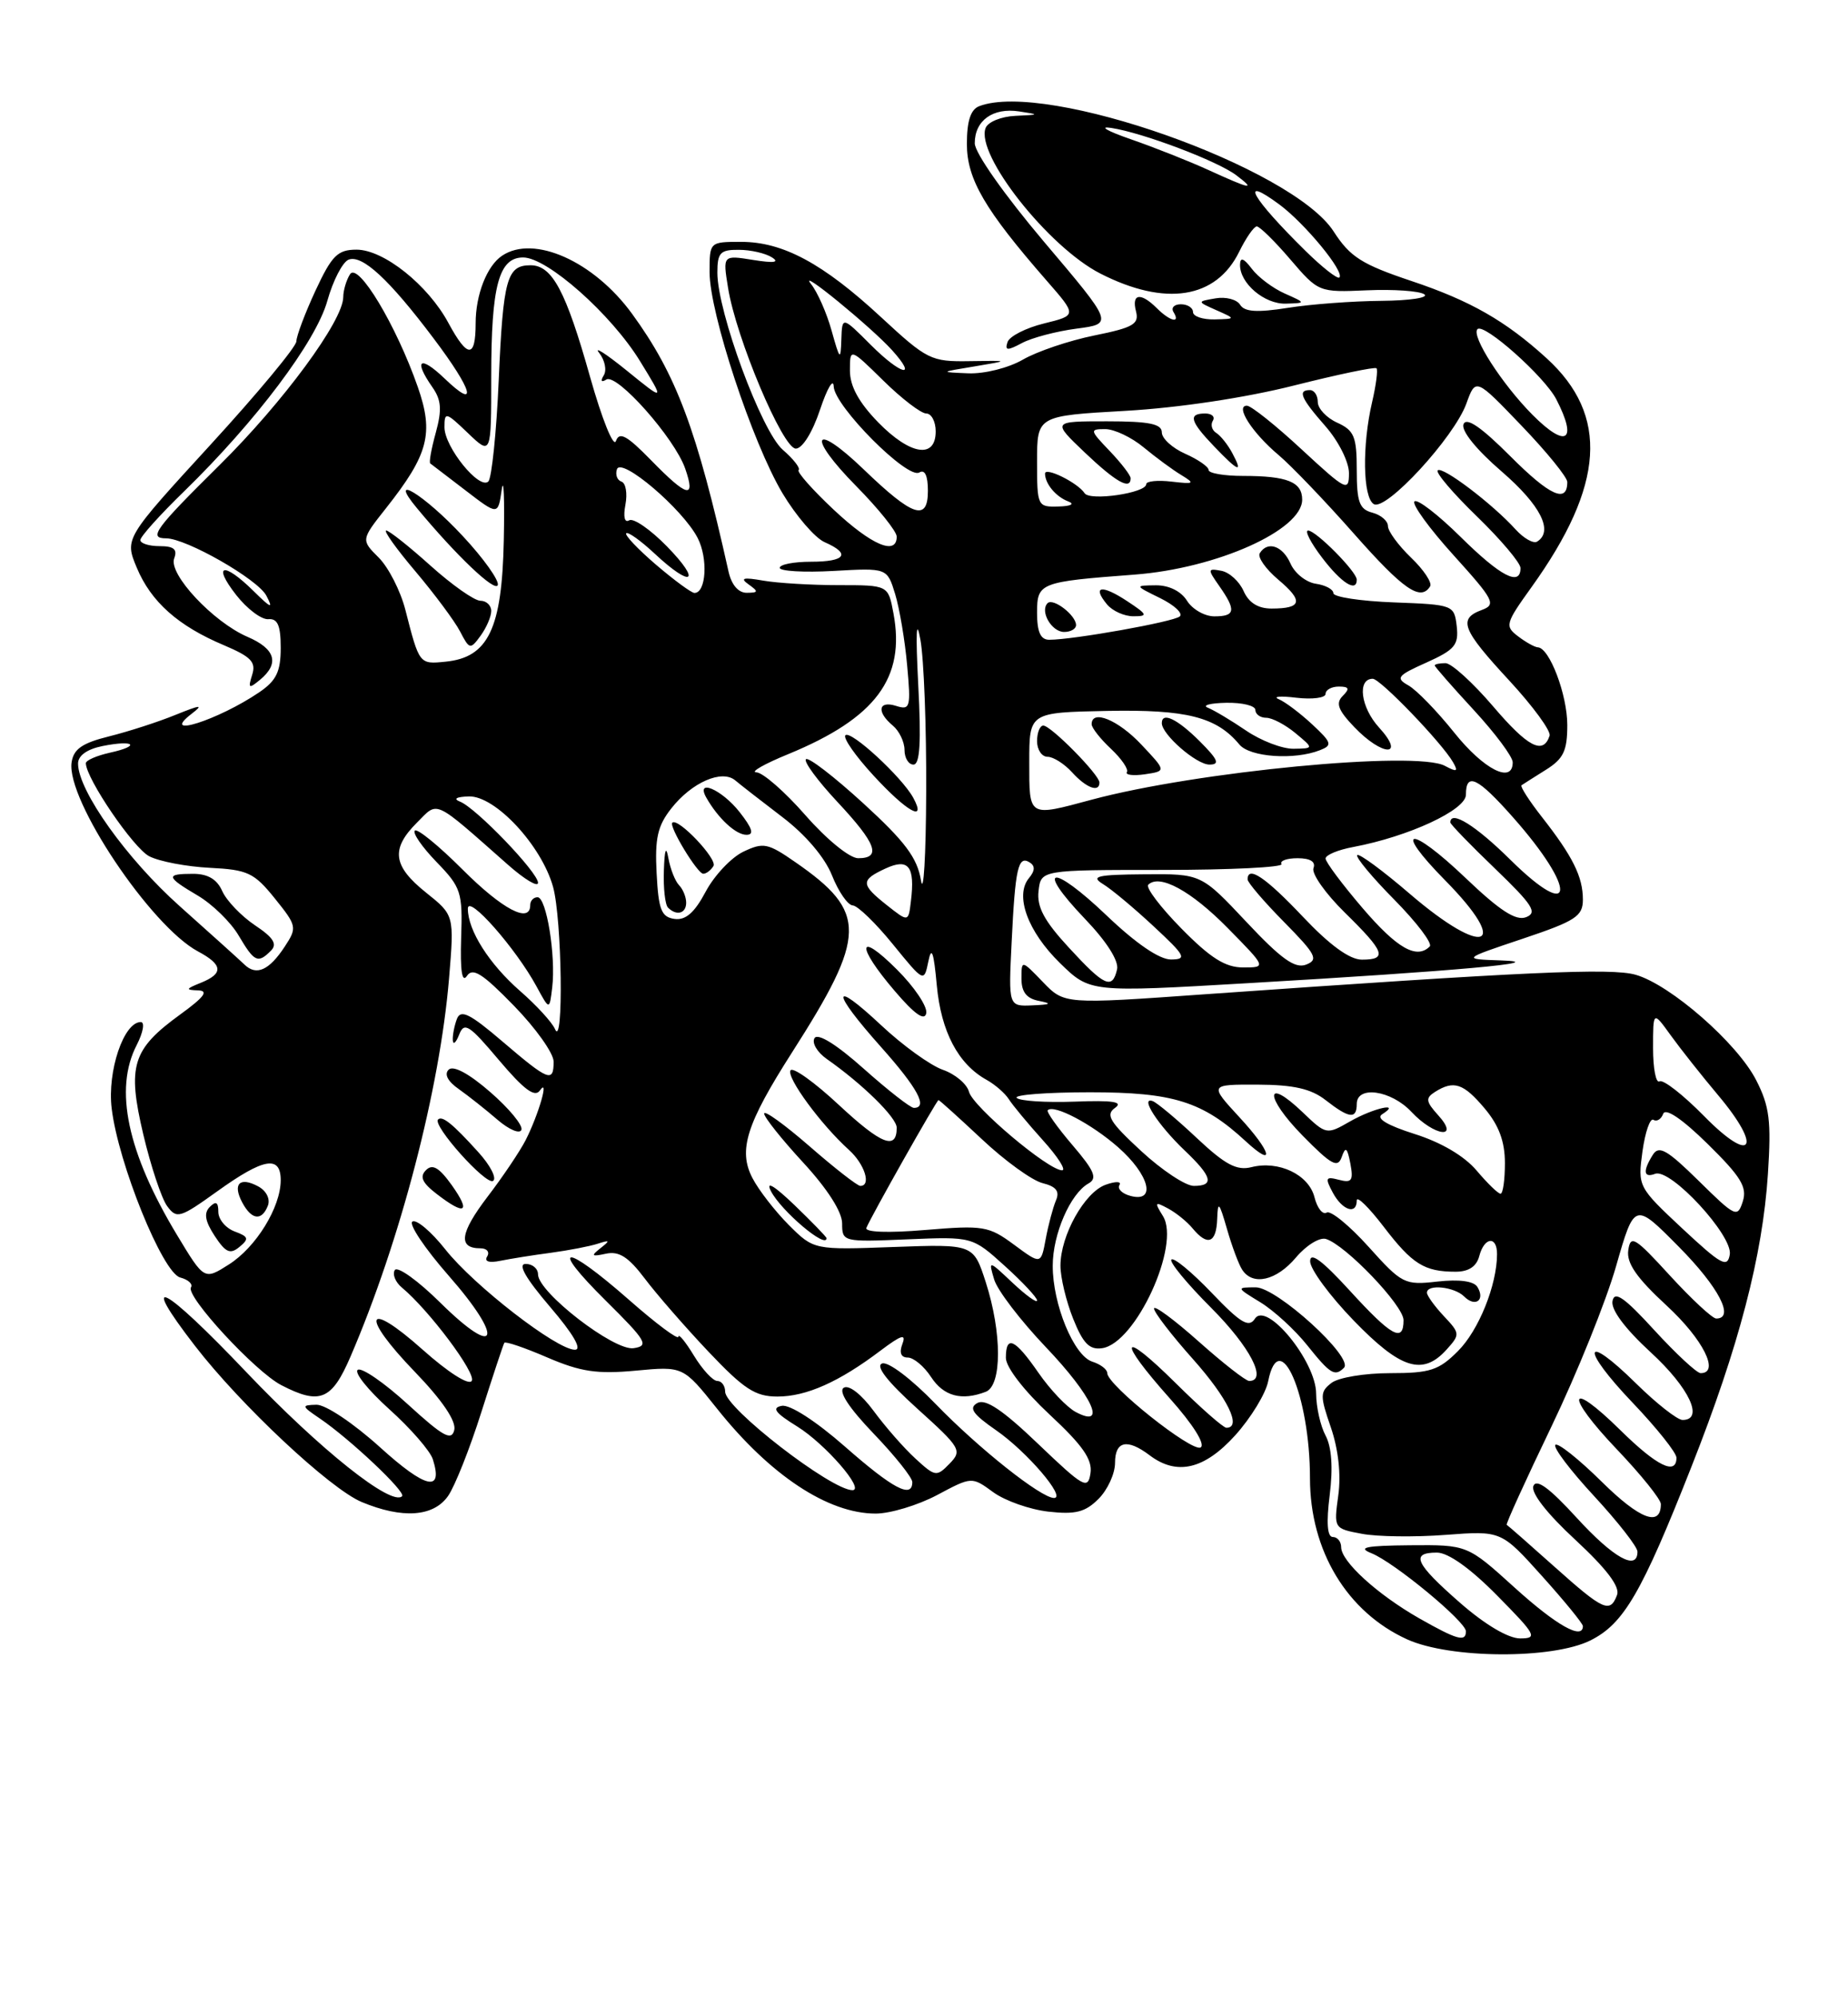 <?xml version="1.0" encoding="UTF-8" standalone="no"?>
<!DOCTYPE svg PUBLIC "-//W3C//DTD SVG 1.1//EN" "http://www.w3.org/Graphics/SVG/1.1/DTD/svg11.dtd" >
<svg xmlns="http://www.w3.org/2000/svg" xmlns:xlink="http://www.w3.org/1999/xlink" version="1.1" viewBox="0 0 237 256">
 <g >
 <path fill="currentColor"
d=" M 203.98 210.25 C 208.25 208.11 210.53 204.20 216.92 188.00 C 223.02 172.56 226.05 160.94 226.73 150.46 C 227.17 143.69 226.94 141.80 225.23 138.46 C 222.82 133.72 214.23 126.21 209.77 124.94 C 206.65 124.04 195.72 124.54 154.50 127.44 C 136.50 128.72 136.50 128.72 133.75 125.87 C 131.00 123.02 131.00 123.02 131.00 125.44 C 131.00 127.16 131.66 127.99 133.25 128.29 C 134.97 128.63 134.77 128.76 132.42 128.86 C 129.33 129.00 129.33 129.00 129.74 120.75 C 130.20 111.27 130.57 109.62 132.04 110.53 C 132.77 110.98 132.75 111.60 131.96 112.55 C 130.11 114.78 131.80 119.40 135.94 123.44 C 139.79 127.20 139.79 127.20 160.14 126.01 C 186.69 124.47 199.32 123.33 192.50 123.10 C 187.50 122.93 187.50 122.93 195.25 120.33 C 202.08 118.04 203.00 117.44 203.00 115.30 C 203.00 112.38 201.70 109.76 197.73 104.70 C 196.10 102.62 194.93 100.79 195.13 100.65 C 195.33 100.51 196.74 99.62 198.25 98.67 C 200.51 97.26 201.00 96.24 201.00 92.93 C 201.00 89.05 198.72 83.03 197.22 82.97 C 196.83 82.95 195.68 82.32 194.69 81.56 C 192.97 80.26 193.06 79.92 196.41 75.26 C 205.79 62.20 206.38 53.24 198.34 45.91 C 193.09 41.13 188.58 38.55 181.02 36.02 C 174.63 33.88 173.14 32.93 171.03 29.66 C 165.73 21.46 134.17 10.31 125.58 13.61 C 124.48 14.03 124.00 15.51 124.00 18.46 C 124.00 22.96 126.30 26.89 134.22 35.96 C 138.12 40.42 138.12 40.42 133.89 41.46 C 131.56 42.03 129.45 43.11 129.21 43.85 C 128.85 44.95 129.19 44.97 131.06 43.97 C 132.33 43.29 135.48 42.46 138.08 42.12 C 142.80 41.50 142.80 41.50 133.90 31.00 C 128.82 24.99 125.01 19.59 125.01 18.37 C 125.00 15.45 127.33 13.77 130.69 14.28 C 133.36 14.68 133.33 14.71 130.22 14.85 C 128.41 14.93 126.69 15.63 126.40 16.41 C 125.09 19.81 134.45 31.66 141.11 35.06 C 149.46 39.32 155.96 38.30 158.92 32.27 C 159.79 30.50 160.80 29.04 161.17 29.02 C 161.54 29.01 163.48 30.91 165.47 33.24 C 169.09 37.46 169.13 37.48 175.30 37.21 C 178.71 37.06 182.02 37.29 182.66 37.72 C 183.29 38.15 180.82 38.53 177.16 38.56 C 173.50 38.59 168.09 38.99 165.15 39.46 C 161.21 40.08 159.60 39.98 159.04 39.06 C 158.62 38.38 157.20 38.01 155.89 38.24 C 153.50 38.65 153.50 38.65 156.00 39.76 C 158.50 40.87 158.50 40.87 155.75 40.94 C 154.24 40.97 153.00 40.55 153.00 40.00 C 153.00 39.45 152.30 39.00 151.44 39.00 C 150.58 39.00 150.16 39.45 150.50 40.00 C 151.44 41.52 150.05 41.19 148.36 39.50 C 146.29 37.44 145.09 37.62 145.69 39.91 C 146.11 41.54 145.34 41.99 140.34 43.00 C 137.13 43.65 133.01 45.04 131.19 46.09 C 129.34 47.16 126.26 47.93 124.19 47.85 C 120.50 47.70 120.50 47.70 125.00 46.96 C 129.50 46.21 129.50 46.21 124.34 46.29 C 119.40 46.37 118.90 46.12 113.01 40.67 C 105.55 33.76 100.41 31.00 95.04 31.00 C 91.01 31.00 91.00 31.01 91.00 34.88 C 91.00 40.12 96.47 56.71 100.35 63.22 C 102.09 66.12 104.51 68.94 105.75 69.49 C 109.16 70.98 108.45 72.00 104.00 72.00 C 101.80 72.00 100.00 72.35 100.00 72.78 C 100.00 73.21 103.10 73.39 106.89 73.18 C 113.77 72.79 113.77 72.79 114.80 76.14 C 115.36 77.99 116.06 82.11 116.34 85.30 C 116.83 90.68 116.73 91.05 114.93 90.48 C 112.64 89.75 112.38 91.24 114.50 93.00 C 115.32 93.68 116.00 95.09 116.00 96.12 C 116.00 97.16 116.52 98.00 117.15 98.00 C 117.98 98.00 118.15 95.12 117.76 87.75 C 117.42 81.06 117.51 79.06 118.04 82.00 C 118.49 84.47 118.82 93.25 118.78 101.50 C 118.75 109.75 118.44 114.85 118.11 112.83 C 117.63 109.94 116.06 107.85 110.71 102.96 C 106.97 99.54 103.67 97.00 103.36 97.31 C 103.05 97.62 104.87 100.08 107.40 102.79 C 112.39 108.12 113.08 110.00 110.06 110.00 C 108.97 110.00 106.04 107.62 103.31 104.51 C 100.67 101.49 97.83 99.01 97.00 98.99 C 96.17 98.97 98.02 97.91 101.11 96.65 C 112.31 92.04 116.14 86.90 114.58 78.60 C 113.91 75.00 113.91 75.00 107.58 75.00 C 104.10 75.00 99.73 74.74 97.88 74.42 C 95.32 73.97 94.86 74.09 96.00 74.90 C 97.30 75.83 97.27 75.97 95.77 75.98 C 94.69 75.99 93.81 74.96 93.43 73.25 C 89.37 55.05 86.74 48.01 81.06 40.22 C 76.16 33.49 68.47 30.05 64.40 32.77 C 62.45 34.06 61.00 37.77 61.00 41.43 C 61.00 45.96 59.97 45.95 57.51 41.40 C 54.89 36.53 49.21 32.00 45.73 32.00 C 43.30 32.00 42.56 32.74 40.46 37.25 C 39.12 40.14 38.02 43.06 38.01 43.75 C 38.00 44.44 33.05 50.40 26.99 57.01 C 15.98 69.02 15.98 69.02 17.54 72.76 C 19.37 77.14 22.84 80.23 28.74 82.71 C 32.20 84.18 32.86 84.86 32.34 86.49 C 31.79 88.25 31.91 88.32 33.36 87.12 C 35.87 85.03 35.33 83.17 31.75 81.63 C 27.35 79.74 21.57 73.57 22.34 71.57 C 22.78 70.41 22.30 70.00 20.47 70.00 C 19.11 70.00 18.00 69.65 18.00 69.22 C 18.00 68.78 20.53 65.97 23.62 62.97 C 32.82 54.01 40.52 43.78 41.98 38.56 C 42.71 35.95 43.94 33.58 44.71 33.28 C 46.45 32.61 49.92 35.82 55.59 43.35 C 60.67 50.08 61.38 52.70 57.00 48.50 C 53.84 45.48 52.99 46.11 55.46 49.64 C 56.60 51.27 56.69 52.52 55.89 55.45 C 55.32 57.51 55.00 59.28 55.18 59.40 C 55.35 59.52 57.38 61.07 59.68 62.84 C 63.87 66.06 63.87 66.06 64.34 62.78 C 64.60 60.98 64.72 63.88 64.61 69.24 C 64.38 80.60 62.62 84.27 57.14 84.81 C 53.77 85.15 53.78 85.17 51.98 78.14 C 51.36 75.73 49.83 72.74 48.58 71.48 C 46.29 69.20 46.29 69.20 49.51 65.13 C 54.95 58.25 55.66 55.55 53.58 49.60 C 50.81 41.67 45.91 33.53 44.89 35.15 C 44.42 35.89 44.02 37.22 44.02 38.09 C 43.99 41.13 36.32 51.54 28.18 59.59 C 19.86 67.81 18.99 69.00 21.30 69.00 C 23.88 69.00 33.06 74.24 34.16 76.35 C 35.08 78.10 34.77 77.98 32.51 75.75 C 28.67 71.96 27.19 72.29 30.28 76.25 C 31.68 78.04 33.54 79.44 34.41 79.36 C 35.61 79.26 36.00 80.16 36.00 83.04 C 36.00 86.09 35.44 87.24 33.25 88.73 C 28.01 92.29 20.38 94.72 24.56 91.50 C 26.15 90.28 25.77 90.31 22.50 91.63 C 20.30 92.53 16.48 93.76 14.00 94.38 C 10.53 95.24 9.43 96.01 9.18 97.73 C 8.50 102.52 19.32 118.69 25.38 121.94 C 28.59 123.65 28.70 124.78 25.75 125.97 C 23.81 126.75 23.76 126.88 25.40 126.94 C 26.80 126.98 26.20 127.79 23.11 130.03 C 16.95 134.50 16.30 136.60 18.38 145.42 C 19.34 149.47 20.71 153.59 21.43 154.58 C 22.66 156.26 23.06 156.14 27.87 152.69 C 33.82 148.42 36.00 148.04 36.00 151.27 C 36.00 154.73 32.84 159.87 29.34 162.08 C 26.19 164.08 26.19 164.08 22.70 158.29 C 16.33 147.73 14.60 139.60 17.53 133.95 C 18.36 132.33 18.60 131.00 18.05 131.00 C 15.87 131.00 13.75 137.28 14.32 142.05 C 15.15 149.08 20.85 163.15 23.11 163.74 C 24.14 164.01 24.76 164.58 24.49 165.01 C 23.80 166.14 32.74 175.82 36.08 177.54 C 41.03 180.10 42.55 179.47 44.96 173.86 C 51.35 159.02 56.40 139.62 57.59 125.40 C 58.26 117.30 58.26 117.30 54.63 114.40 C 50.37 110.99 50.09 108.82 53.47 105.44 C 56.25 102.66 55.44 102.28 65.18 110.87 C 67.28 112.72 69.00 113.75 69.00 113.15 C 69.00 111.82 61.05 103.55 59.00 102.75 C 58.08 102.39 58.52 102.13 60.13 102.08 C 63.51 101.98 69.45 108.36 70.93 113.68 C 72.07 117.80 72.30 134.54 71.18 131.91 C 70.81 131.04 68.79 128.84 66.70 127.02 C 62.73 123.55 60.00 119.25 60.00 116.46 C 60.00 114.57 66.14 121.53 68.80 126.42 C 70.47 129.50 70.47 129.50 70.82 126.56 C 71.30 122.50 70.08 115.00 68.94 115.00 C 68.42 115.00 68.00 115.45 68.00 116.00 C 68.00 118.44 64.44 116.57 59.32 111.45 C 56.27 108.40 53.51 106.15 53.20 106.46 C 52.89 106.78 54.15 108.59 55.99 110.49 C 59.14 113.74 59.34 114.34 59.14 120.23 C 59.01 124.42 59.25 126.03 59.88 125.09 C 60.62 123.97 61.88 124.77 65.91 128.91 C 68.71 131.78 71.00 135.00 71.00 136.07 C 71.00 138.80 70.37 138.56 64.46 133.51 C 60.26 129.92 59.09 129.34 58.60 130.59 C 58.27 131.46 58.03 132.69 58.07 133.33 C 58.11 133.97 58.48 133.65 58.89 132.60 C 59.54 130.94 60.18 131.36 63.99 135.88 C 67.19 139.66 68.59 140.71 69.24 139.77 C 70.48 138.00 69.09 142.82 67.42 146.12 C 66.68 147.56 64.48 150.84 62.51 153.41 C 58.98 158.05 58.71 160.00 61.62 160.00 C 62.44 160.00 62.83 160.47 62.48 161.04 C 62.07 161.69 62.71 161.90 64.17 161.60 C 65.45 161.34 68.37 160.87 70.66 160.57 C 72.95 160.26 75.65 159.74 76.66 159.41 C 78.23 158.90 78.28 158.99 77.00 159.99 C 75.75 160.98 75.86 161.09 77.71 160.69 C 79.38 160.33 80.59 161.10 82.67 163.85 C 84.18 165.86 87.87 170.09 90.86 173.25 C 95.41 178.05 96.86 179.00 99.70 179.00 C 103.41 179.00 107.61 177.13 112.94 173.10 C 115.60 171.10 116.24 170.90 115.73 172.25 C 115.30 173.38 115.54 174.00 116.42 174.00 C 117.16 174.00 118.51 175.12 119.41 176.50 C 121.02 178.96 123.32 179.58 126.42 178.39 C 128.51 177.59 128.51 170.82 126.42 164.34 C 124.84 159.46 124.84 159.46 114.61 159.83 C 104.37 160.21 104.37 160.21 101.15 157.00 C 99.39 155.23 97.29 152.53 96.49 150.98 C 94.65 147.43 95.72 144.05 101.57 134.90 C 111.20 119.85 111.25 116.91 102.02 110.52 C 98.47 108.05 97.90 107.94 95.32 109.17 C 93.77 109.92 91.60 112.22 90.50 114.29 C 89.07 116.98 87.93 117.98 86.50 117.78 C 84.82 117.54 84.45 116.62 84.21 111.94 C 83.97 107.46 84.33 105.85 86.09 103.62 C 88.71 100.28 92.59 98.58 94.30 100.03 C 94.96 100.59 97.68 102.70 100.34 104.73 C 103.30 106.98 105.77 109.88 106.70 112.20 C 107.53 114.29 108.73 116.02 109.36 116.05 C 109.99 116.08 112.30 118.31 114.50 121.02 C 118.50 125.93 118.50 125.93 119.06 123.22 C 119.47 121.21 119.75 122.01 120.14 126.29 C 120.69 132.23 122.88 136.40 126.55 138.42 C 127.62 139.02 128.89 140.12 129.38 140.89 C 129.86 141.65 131.82 144.01 133.74 146.14 C 135.66 148.26 136.77 150.00 136.21 150.00 C 134.44 150.00 124.77 141.85 124.27 139.94 C 124.01 138.94 122.50 137.67 120.92 137.12 C 119.34 136.57 115.78 134.01 113.02 131.42 C 106.56 125.38 106.55 126.98 113.00 134.21 C 117.70 139.48 119.05 142.00 117.20 142.00 C 116.76 142.00 113.87 139.74 110.77 136.98 C 107.27 133.86 104.88 132.38 104.46 133.06 C 104.09 133.67 104.80 134.87 106.04 135.74 C 110.64 138.96 115.00 143.25 115.00 144.54 C 115.00 147.47 113.04 146.70 107.60 141.64 C 104.47 138.72 101.67 136.72 101.38 137.19 C 100.83 138.08 105.30 144.17 108.89 147.40 C 110.90 149.22 111.77 152.00 110.33 152.00 C 109.96 152.00 107.03 149.72 103.83 146.93 C 100.62 144.14 98.00 142.25 98.00 142.73 C 98.00 143.20 100.25 146.02 103.00 149.00 C 106.10 152.36 108.00 155.32 108.00 156.81 C 108.00 159.17 108.11 159.20 116.35 158.85 C 124.70 158.50 124.70 158.50 128.85 162.25 C 131.13 164.31 133.00 166.31 133.00 166.68 C 133.00 167.06 131.60 166.05 129.88 164.44 C 126.76 161.50 126.76 161.50 127.50 164.00 C 127.91 165.38 130.89 169.27 134.12 172.66 C 140.11 178.94 142.06 183.17 137.94 180.97 C 136.81 180.36 134.68 178.12 133.19 175.97 C 130.16 171.59 129.00 171.05 129.00 174.04 C 129.00 175.24 131.33 178.25 134.60 181.30 C 138.85 185.25 140.12 187.07 139.85 188.83 C 139.53 190.96 138.99 190.66 133.15 185.08 C 128.62 180.74 126.39 179.24 125.34 179.83 C 124.21 180.46 124.74 181.24 127.76 183.33 C 131.71 186.07 136.78 192.00 135.18 192.00 C 133.51 192.00 125.49 185.63 120.00 179.96 C 116.90 176.75 113.90 174.48 113.13 174.76 C 112.24 175.08 113.79 177.07 117.63 180.54 C 123.22 185.58 123.42 185.92 121.77 187.61 C 120.12 189.31 119.93 189.28 117.39 186.94 C 115.92 185.60 113.52 182.85 112.04 180.84 C 110.46 178.70 108.87 177.46 108.21 177.87 C 107.48 178.32 108.86 180.43 112.04 183.75 C 114.77 186.59 117.00 189.39 117.00 189.96 C 117.00 192.13 114.52 190.82 108.37 185.42 C 104.63 182.14 101.30 179.99 100.26 180.19 C 98.93 180.44 99.41 181.09 102.23 182.83 C 105.83 185.06 110.99 191.00 109.32 191.00 C 106.58 190.98 93.00 180.49 93.00 178.38 C 93.00 177.62 92.54 177.00 91.99 177.00 C 91.43 177.00 90.08 175.54 88.99 173.75 C 87.90 171.96 87.01 170.88 87.00 171.33 C 87.00 171.79 84.14 169.66 80.64 166.58 C 72.32 159.28 70.28 159.38 77.71 166.73 C 82.92 171.89 83.27 172.50 81.26 172.80 C 78.76 173.18 69.00 165.64 69.00 163.34 C 69.00 162.60 68.29 162.00 67.42 162.00 C 66.36 162.00 67.39 163.81 70.54 167.50 C 73.54 171.00 74.69 173.00 73.73 173.00 C 71.40 173.00 60.80 164.80 57.12 160.15 C 55.31 157.86 53.40 156.25 52.89 156.57 C 52.38 156.88 54.48 160.02 57.56 163.53 C 64.69 171.65 63.89 174.29 56.50 167.00 C 53.61 164.14 50.97 162.25 50.63 162.79 C 50.30 163.33 50.71 164.34 51.54 165.03 C 55.03 167.93 61.10 176.03 60.50 176.99 C 60.13 177.60 57.49 175.92 54.19 172.98 C 46.85 166.44 46.14 168.52 53.22 175.85 C 56.72 179.48 58.52 182.14 58.26 183.28 C 57.92 184.73 56.84 184.14 52.33 180.02 C 49.31 177.25 46.40 175.25 45.89 175.57 C 45.37 175.89 47.19 178.16 49.92 180.62 C 52.66 183.08 55.17 185.97 55.51 187.04 C 56.87 191.32 54.61 190.82 48.76 185.52 C 45.33 182.42 41.75 180.02 40.58 180.05 C 38.63 180.10 38.65 180.21 41.00 181.80 C 44.89 184.44 52.09 191.24 51.57 191.77 C 50.22 193.11 41.07 185.82 31.62 175.90 C 20.91 164.64 17.63 162.95 24.98 172.47 C 30.84 180.07 42.32 190.82 46.39 192.52 C 51.60 194.69 55.59 194.42 57.46 191.75 C 58.33 190.51 60.25 185.68 61.73 181.00 C 63.22 176.32 64.54 172.33 64.68 172.11 C 64.82 171.90 67.30 172.74 70.19 173.99 C 74.47 175.83 76.58 176.14 81.53 175.68 C 87.61 175.11 87.61 175.11 91.95 180.54 C 98.76 189.09 106.19 194.00 112.30 194.00 C 114.17 194.00 117.71 192.93 120.17 191.63 C 124.63 189.25 124.63 189.25 127.38 191.26 C 128.89 192.36 132.07 193.48 134.45 193.75 C 137.92 194.14 139.18 193.82 140.88 192.12 C 142.05 190.95 143.00 188.88 143.00 187.50 C 143.00 184.69 144.56 184.35 147.44 186.53 C 150.93 189.17 154.46 188.34 158.42 183.96 C 160.42 181.74 162.33 178.62 162.64 177.03 C 164.09 169.81 168.00 178.90 168.00 189.47 C 168.00 198.75 172.75 206.62 180.46 210.12 C 185.96 212.62 199.11 212.69 203.98 210.25 Z  M 30.09 157.84 C 28.94 157.41 28.00 156.28 28.00 155.33 C 28.00 154.08 27.70 153.90 26.91 154.69 C 26.12 155.48 26.29 156.51 27.53 158.41 C 28.94 160.55 29.52 160.81 30.71 159.82 C 31.97 158.78 31.88 158.50 30.09 157.84 Z  M 106.00 158.70 C 106.00 158.54 104.14 156.63 101.88 154.45 C 99.28 151.96 98.17 151.30 98.87 152.67 C 100.18 155.21 106.00 160.14 106.00 158.70 Z  M 34.36 154.52 C 34.68 153.66 34.15 152.61 33.09 152.05 C 30.73 150.79 29.80 151.75 31.07 154.13 C 32.27 156.38 33.58 156.53 34.36 154.52 Z  M 57.95 151.92 C 56.32 149.64 55.46 149.14 54.63 149.98 C 53.79 150.82 54.14 151.60 56.00 153.03 C 59.67 155.86 60.43 155.42 57.95 151.92 Z  M 61.33 147.66 C 58.06 144.04 56.71 142.96 56.18 143.49 C 55.43 144.24 62.31 151.93 63.23 151.36 C 63.74 151.04 62.89 149.37 61.33 147.66 Z  M 62.87 139.97 C 60.16 137.61 58.14 136.52 57.54 137.10 C 56.94 137.68 57.42 138.61 58.85 139.60 C 60.09 140.48 62.32 142.24 63.80 143.52 C 65.29 144.80 66.67 145.38 66.87 144.81 C 67.08 144.24 65.28 142.06 62.87 139.97 Z  M 115.04 124.28 C 109.95 119.19 109.74 121.17 114.75 127.02 C 117.30 130.01 118.59 130.91 118.79 129.86 C 118.95 129.01 117.27 126.50 115.04 124.28 Z  M 88.00 115.70 C 88.00 114.98 87.59 113.97 87.08 113.45 C 86.58 112.93 85.97 111.38 85.72 110.00 C 85.42 108.33 85.23 108.86 85.14 111.58 C 85.06 113.83 85.30 115.97 85.67 116.33 C 86.76 117.43 88.00 117.09 88.00 115.70 Z  M 91.50 111.00 C 92.04 110.12 86.93 104.74 86.22 105.45 C 85.76 105.91 89.44 111.99 90.19 111.99 C 90.57 112.00 91.16 111.55 91.50 111.00 Z  M 94.83 104.06 C 92.55 101.18 89.16 99.73 90.59 102.25 C 92.10 104.90 94.37 107.00 95.73 107.00 C 96.75 107.00 96.50 106.18 94.83 104.06 Z  M 117.12 102.25 C 115.67 99.60 109.11 93.55 108.42 94.24 C 108.09 94.58 109.72 96.91 112.04 99.42 C 116.31 104.06 118.88 105.49 117.12 102.25 Z  M 63.00 78.31 C 63.00 77.59 62.37 77.00 61.61 77.00 C 60.84 77.00 57.96 74.97 55.21 72.50 C 52.46 70.03 49.90 68.00 49.53 68.00 C 49.15 68.00 50.84 70.36 53.29 73.25 C 55.73 76.14 58.30 79.59 59.00 80.93 C 60.21 83.26 60.32 83.28 61.63 81.49 C 62.38 80.46 63.00 79.03 63.00 78.31 Z  M 59.35 68.71 C 54.39 63.37 49.57 60.45 53.47 65.13 C 58.52 71.22 63.51 75.96 63.84 74.99 C 64.03 74.40 62.02 71.57 59.35 68.71 Z  M 164.76 37.62 C 163.25 36.95 161.35 35.53 160.54 34.45 C 159.50 33.08 159.05 32.92 159.03 33.92 C 158.98 36.30 162.16 39.00 164.90 38.92 C 167.50 38.84 167.50 38.84 164.76 37.62 Z  M 182.00 207.42 C 176.65 204.37 172.00 200.14 172.00 198.31 C 172.00 197.59 171.52 197.00 170.93 197.00 C 170.22 197.00 170.08 195.20 170.53 191.62 C 170.97 188.12 170.78 185.46 170.00 184.00 C 169.34 182.77 168.80 180.35 168.79 178.63 C 168.79 174.51 162.43 166.73 160.94 169.02 C 160.16 170.22 159.12 169.60 155.38 165.69 C 152.85 163.05 150.53 161.13 150.23 161.44 C 149.93 161.74 152.23 164.53 155.34 167.64 C 160.31 172.62 162.59 177.00 160.20 177.00 C 159.76 177.00 156.83 174.71 153.70 171.92 C 150.56 169.13 148.00 167.24 148.00 167.72 C 148.00 168.20 150.25 171.13 153.00 174.21 C 157.46 179.22 159.30 183.00 157.28 183.00 C 156.88 183.00 153.96 180.43 150.78 177.28 C 143.68 170.25 143.17 171.55 150.02 179.23 C 153.01 182.58 154.61 185.13 153.98 185.52 C 152.89 186.19 142.00 177.53 142.00 175.99 C 142.00 175.52 141.14 174.86 140.09 174.53 C 137.72 173.78 135.00 167.19 135.01 162.23 C 135.01 158.18 137.27 152.99 139.59 151.69 C 140.77 151.03 140.37 150.08 137.53 146.76 C 135.60 144.50 134.17 142.49 134.37 142.30 C 135.15 141.51 139.99 144.05 143.39 147.04 C 147.40 150.56 148.33 154.16 145.01 153.29 C 143.92 153.01 143.27 152.38 143.56 151.90 C 143.86 151.41 143.09 151.39 141.80 151.85 C 139.09 152.81 136.00 158.35 136.00 162.23 C 136.00 163.73 136.73 166.79 137.63 169.03 C 138.90 172.20 139.72 173.04 141.35 172.80 C 145.65 172.18 151.45 159.56 149.14 155.86 C 148.03 154.08 148.10 153.98 149.79 154.89 C 150.82 155.44 152.25 156.59 152.95 157.45 C 154.87 159.76 155.99 159.34 156.10 156.25 C 156.18 153.87 156.35 154.04 157.35 157.50 C 157.98 159.70 158.86 162.07 159.31 162.75 C 160.67 164.84 163.69 164.15 166.20 161.18 C 167.50 159.63 169.23 158.56 170.04 158.80 C 172.56 159.56 180.00 167.33 180.00 169.21 C 180.00 172.14 178.48 171.31 173.10 165.42 C 169.55 161.54 168.01 160.40 168.02 161.67 C 168.03 162.68 170.54 166.09 173.60 169.25 C 179.63 175.48 182.45 176.37 185.51 172.99 C 187.27 171.04 187.26 170.91 185.16 168.68 C 183.97 167.41 183.00 166.06 183.00 165.69 C 183.00 164.55 186.52 164.92 187.78 166.18 C 189.20 167.60 190.51 166.64 189.47 164.95 C 189.01 164.20 187.14 163.95 184.35 164.26 C 180.13 164.74 179.80 164.57 175.51 159.80 C 173.06 157.08 170.64 155.10 170.14 155.42 C 169.63 155.73 168.93 154.85 168.58 153.46 C 167.85 150.55 163.99 148.71 160.48 149.60 C 158.60 150.07 157.11 149.27 153.47 145.85 C 150.93 143.46 148.39 141.34 147.83 141.13 C 146.13 140.53 148.52 144.20 151.91 147.44 C 155.47 150.82 155.78 152.00 153.10 152.00 C 152.05 152.00 149.01 149.99 146.35 147.53 C 142.31 143.80 141.75 142.88 143.00 142.00 C 144.10 141.22 142.73 141.01 137.81 141.20 C 134.13 141.33 130.79 141.12 130.39 140.72 C 129.99 140.33 134.23 140.00 139.80 140.00 C 150.47 140.00 154.24 141.18 159.75 146.27 C 163.62 149.84 163.07 147.65 158.98 143.23 C 155.08 139.00 155.08 139.00 161.29 139.02 C 165.91 139.04 168.14 139.55 170.00 141.00 C 173.02 143.36 174.00 143.49 174.00 141.50 C 174.00 139.10 178.40 139.73 181.00 142.50 C 183.96 145.66 187.29 146.08 184.44 142.94 C 182.85 141.18 182.79 140.74 184.04 139.95 C 186.45 138.43 187.69 138.85 190.41 142.08 C 192.23 144.24 193.00 146.31 193.00 149.08 C 193.00 151.23 192.75 153.00 192.44 153.00 C 192.12 153.00 190.75 151.66 189.37 150.03 C 187.81 148.18 184.83 146.42 181.43 145.35 C 177.90 144.23 176.43 143.35 177.24 142.83 C 179.82 141.20 176.15 142.01 173.13 143.74 C 170.13 145.46 170.08 145.45 167.06 142.56 C 162.19 137.90 162.17 140.58 167.04 145.54 C 170.74 149.31 171.56 149.76 172.07 148.30 C 172.56 146.90 172.78 147.07 173.18 149.14 C 173.59 151.32 173.36 151.65 171.72 151.22 C 170.00 150.77 169.91 150.96 170.92 152.85 C 172.15 155.15 174.00 155.75 174.00 153.86 C 174.00 153.23 175.55 154.75 177.45 157.23 C 181.12 162.03 182.66 163.00 186.68 163.00 C 188.35 163.00 189.36 162.33 189.71 161.00 C 190.35 158.54 192.00 158.36 191.99 160.75 C 191.98 164.71 189.64 170.52 186.98 173.17 C 184.52 175.64 183.40 176.00 178.27 176.00 C 175.03 176.00 171.65 176.56 170.76 177.25 C 169.28 178.39 169.27 178.89 170.68 182.96 C 171.64 185.76 172.00 188.99 171.63 191.67 C 171.05 195.90 171.06 195.92 174.65 196.59 C 176.63 196.97 181.46 197.03 185.39 196.73 C 192.53 196.19 192.53 196.19 197.77 202.02 C 200.65 205.22 203.00 208.10 203.00 208.42 C 203.00 210.25 199.60 208.33 194.26 203.50 C 188.19 198.00 188.19 198.00 180.84 198.06 C 175.15 198.11 174.03 198.34 175.88 199.08 C 178.81 200.25 188.00 207.85 188.00 209.09 C 188.00 210.50 186.86 210.18 182.00 207.42 Z  M 172.36 175.31 C 173.65 174.01 163.75 165.00 161.04 165.00 C 158.53 165.01 158.54 165.03 161.64 166.92 C 163.37 167.98 166.07 170.45 167.64 172.42 C 170.60 176.12 171.19 176.48 172.36 175.31 Z  M 187.23 205.42 C 181.48 200.39 180.84 199.00 184.28 199.00 C 185.73 199.00 188.57 201.02 192.00 204.50 C 197.00 209.56 197.24 210.00 194.95 210.00 C 193.43 210.00 190.44 208.23 187.23 205.42 Z  M 199.33 200.79 C 196.12 197.92 193.38 195.52 193.23 195.44 C 193.09 195.36 195.66 189.72 198.94 182.90 C 202.22 176.08 205.97 166.80 207.26 162.28 C 209.62 154.06 209.62 154.06 215.31 159.81 C 220.43 164.98 222.52 169.00 220.10 169.00 C 219.61 169.00 216.94 166.52 214.17 163.50 C 209.66 158.57 209.11 158.23 208.82 160.25 C 208.58 161.90 209.89 163.79 213.75 167.35 C 218.42 171.66 220.60 176.00 218.10 176.00 C 217.61 176.00 214.94 173.52 212.17 170.50 C 208.32 166.29 207.06 165.41 206.80 166.75 C 206.57 167.85 208.39 170.29 211.72 173.35 C 216.65 177.88 218.58 182.00 215.78 182.00 C 215.12 182.00 212.43 179.89 209.81 177.31 C 203.01 170.62 202.65 172.74 209.38 179.79 C 212.47 183.03 215.00 186.20 215.00 186.84 C 215.00 189.15 212.48 187.91 207.81 183.31 C 201.01 176.62 200.65 178.74 207.38 185.79 C 210.47 189.03 213.00 192.18 213.00 192.78 C 213.00 195.76 210.30 194.74 205.43 189.93 C 202.47 187.01 199.79 184.88 199.47 185.19 C 199.15 185.51 201.39 188.47 204.45 191.77 C 207.50 195.07 210.00 198.27 210.00 198.88 C 210.00 201.41 206.91 199.68 202.20 194.53 C 198.71 190.71 197.03 189.48 196.65 190.47 C 196.32 191.34 198.40 194.01 202.05 197.38 C 206.05 201.09 207.79 203.39 207.38 204.44 C 206.48 206.81 205.64 206.43 199.33 200.79 Z  M 215.76 157.47 C 210.07 152.15 210.03 152.07 210.64 147.58 C 210.99 145.09 211.62 143.26 212.05 143.53 C 212.48 143.80 213.04 143.45 213.30 142.76 C 213.60 141.97 215.74 143.42 219.00 146.62 C 223.26 150.81 224.09 152.15 223.51 153.98 C 222.83 156.12 222.57 156.00 217.86 151.36 C 213.81 147.38 212.76 146.77 211.98 148.00 C 210.66 150.09 210.77 151.02 212.27 150.45 C 214.23 149.70 222.24 158.36 221.84 160.79 C 221.54 162.56 220.75 162.12 215.76 157.47 Z  M 130.05 159.54 C 126.80 157.14 126.12 157.03 118.66 157.65 C 113.91 158.05 110.88 157.94 111.11 157.38 C 111.76 155.82 120.13 141.00 120.36 141.00 C 120.48 141.00 122.98 143.26 125.92 146.01 C 128.85 148.77 132.35 151.30 133.69 151.64 C 135.46 152.08 135.93 152.69 135.42 153.87 C 135.04 154.77 134.45 156.98 134.11 158.80 C 133.50 162.09 133.50 162.09 130.05 159.54 Z  M 218.58 143.09 C 215.88 140.34 213.29 138.32 212.83 138.60 C 212.37 138.89 212.00 136.97 212.00 134.34 C 212.00 129.56 212.00 129.56 214.25 132.68 C 215.49 134.40 218.22 137.85 220.33 140.36 C 226.09 147.19 224.72 149.33 218.58 143.09 Z  M 137.07 121.45 C 133.92 118.04 132.95 116.24 133.19 114.20 C 133.50 111.50 133.50 111.50 149.16 111.50 C 157.77 111.50 164.60 111.16 164.35 110.75 C 164.09 110.34 165.02 110.00 166.41 110.00 C 168.04 110.00 168.76 110.45 168.45 111.27 C 168.18 111.97 169.99 114.54 172.48 116.98 C 177.62 122.02 177.97 123.00 174.65 123.00 C 173.09 123.00 170.53 121.14 167.09 117.50 C 162.31 112.45 160.00 110.89 160.00 112.72 C 160.00 113.11 162.10 115.57 164.68 118.18 C 168.78 122.34 169.13 123.01 167.50 123.64 C 166.08 124.18 164.32 122.93 159.85 118.17 C 154.05 112.00 154.05 112.00 146.78 112.06 C 140.70 112.11 139.82 112.31 141.45 113.31 C 142.53 113.96 145.45 116.40 147.95 118.73 C 152.04 122.53 152.26 122.96 150.18 122.98 C 148.70 122.99 145.69 120.94 141.92 117.34 C 134.88 110.62 132.64 110.97 139.14 117.77 C 141.93 120.68 143.51 123.17 143.26 124.25 C 142.65 126.88 141.65 126.43 137.07 121.45 Z  M 31.34 123.62 C 30.70 123.01 26.97 119.64 23.05 116.15 C 16.26 110.10 10.03 101.37 10.01 97.88 C 10.00 96.85 11.16 96.02 13.16 95.62 C 17.26 94.80 18.10 95.60 14.07 96.48 C 12.38 96.86 11.00 97.46 11.01 97.83 C 11.04 99.80 17.12 108.72 19.14 109.75 C 20.44 110.42 23.93 111.08 26.90 111.23 C 31.76 111.47 32.59 111.86 35.24 115.15 C 38.07 118.66 38.12 118.89 36.53 121.31 C 34.52 124.38 32.87 125.12 31.34 123.62 Z  M 34.74 121.86 C 35.59 121.01 35.08 120.18 32.69 118.59 C 30.94 117.41 29.06 115.45 28.51 114.23 C 27.84 112.70 26.66 112.00 24.76 112.00 C 21.20 112.00 21.28 112.38 25.38 114.80 C 27.24 115.90 29.59 118.19 30.60 119.90 C 32.62 123.32 33.07 123.53 34.74 121.86 Z  M 151.52 119.02 C 148.83 116.29 146.91 113.76 147.26 113.40 C 148.70 111.97 152.77 114.19 157.46 118.96 C 162.42 124.00 162.42 124.00 159.42 124.00 C 157.15 124.00 155.24 122.80 151.52 119.02 Z  M 174.75 116.40 C 172.14 113.35 170.00 110.49 170.00 110.04 C 170.00 109.59 171.60 108.92 173.56 108.56 C 180.67 107.22 188.00 103.82 188.00 101.86 C 188.00 98.92 189.51 99.64 194.03 104.75 C 202.29 114.07 202.02 118.41 193.69 110.19 C 189.24 105.79 186.00 103.78 186.00 105.42 C 186.00 105.64 188.59 108.32 191.75 111.35 C 196.57 115.99 197.21 116.98 195.71 117.56 C 194.40 118.06 192.34 116.72 187.92 112.50 C 180.77 105.69 178.55 105.95 185.31 112.81 C 193.85 121.47 190.43 122.82 180.82 114.58 C 177.35 111.60 174.31 109.36 174.06 109.60 C 173.82 109.85 175.96 112.43 178.83 115.33 C 181.70 118.24 183.74 120.93 183.36 121.31 C 181.68 122.99 179.17 121.56 174.75 116.40 Z  M 113.75 116.03 C 110.37 113.35 110.34 112.81 113.56 111.32 C 116.52 109.95 117.37 111.04 116.82 115.52 C 116.50 118.20 116.50 118.20 113.75 116.03 Z  M 132.00 97.66 C 132.00 91.32 132.00 91.32 141.98 91.12 C 152.18 90.92 156.01 91.89 158.95 95.43 C 160.29 97.05 166.01 97.45 169.29 96.15 C 170.90 95.52 170.80 95.19 168.29 92.85 C 166.75 91.42 164.82 89.96 164.00 89.62 C 163.18 89.27 164.19 89.18 166.25 89.43 C 168.31 89.67 170.00 89.45 170.00 88.94 C 170.00 88.42 170.77 88.00 171.70 88.00 C 173.02 88.00 173.13 88.27 172.20 89.20 C 171.27 90.13 171.60 91.02 173.69 93.20 C 177.32 96.99 180.32 97.04 176.86 93.25 C 174.50 90.67 174.03 87.00 176.05 87.00 C 177.02 87.00 184.92 95.21 186.35 97.70 C 187.04 98.90 186.85 98.99 185.30 98.16 C 181.62 96.19 153.47 98.88 140.00 102.50 C 131.82 104.70 132.00 104.80 132.00 97.66 Z  M 141.00 100.30 C 141.00 99.31 134.78 93.00 133.80 93.00 C 133.36 93.00 133.00 93.90 133.00 95.00 C 133.00 96.10 133.61 97.00 134.35 97.00 C 135.08 97.00 136.50 97.90 137.50 99.00 C 139.31 101.00 141.00 101.62 141.00 100.30 Z  M 146.36 95.42 C 143.38 92.26 140.00 90.88 140.00 92.83 C 140.00 93.28 141.11 94.70 142.47 95.97 C 143.83 97.25 144.75 98.59 144.52 98.96 C 144.29 99.33 145.34 99.46 146.84 99.24 C 149.58 98.83 149.58 98.83 146.36 95.42 Z  M 153.85 95.00 C 150.99 92.15 149.00 91.19 149.00 92.69 C 149.00 94.14 153.43 98.00 155.10 98.00 C 156.48 98.00 156.23 97.38 153.85 95.00 Z  M 186.50 93.90 C 184.30 91.15 181.66 88.43 180.62 87.85 C 178.95 86.91 179.19 86.59 182.94 84.92 C 186.58 83.28 187.09 82.67 186.82 80.27 C 186.50 77.54 186.39 77.50 178.75 77.21 C 174.49 77.05 171.00 76.52 171.00 76.03 C 171.00 75.54 169.99 75.00 168.75 74.82 C 167.51 74.64 166.06 73.49 165.51 72.25 C 164.50 69.95 162.56 69.29 161.56 70.91 C 161.25 71.41 162.32 72.93 163.94 74.30 C 167.20 77.04 166.97 78.00 163.07 78.00 C 161.34 78.00 160.15 77.25 159.49 75.76 C 158.94 74.52 157.66 73.35 156.63 73.16 C 154.86 72.83 154.84 72.94 156.38 75.13 C 158.55 78.23 158.43 79.00 155.74 79.00 C 154.50 79.00 152.92 78.10 152.23 77.00 C 151.47 75.78 149.92 75.01 148.24 75.02 C 145.50 75.05 145.50 75.05 148.80 76.67 C 150.62 77.57 151.74 78.62 151.30 79.01 C 150.52 79.70 137.65 82.00 134.56 82.00 C 133.45 82.00 133.00 81.01 133.00 78.55 C 133.00 74.69 133.31 74.57 145.50 73.65 C 156.03 72.85 167.00 67.95 167.00 64.04 C 167.00 61.77 165.08 61.00 159.42 61.00 C 156.99 61.00 155.00 60.66 155.00 60.24 C 155.00 59.83 153.65 58.89 152.00 58.16 C 150.35 57.43 149.00 56.20 149.00 55.42 C 149.00 54.33 147.37 54.00 141.96 54.00 C 134.92 54.00 134.92 54.00 139.12 58.00 C 143.11 61.79 145.00 62.86 145.00 61.30 C 145.00 60.92 143.79 59.35 142.31 57.80 C 139.75 55.13 139.73 55.00 141.74 55.00 C 142.90 55.00 145.12 56.05 146.67 57.34 C 148.23 58.63 150.40 60.23 151.50 60.89 C 153.29 61.98 153.17 62.07 150.25 61.73 C 148.46 61.52 147.00 61.67 147.00 62.06 C 147.00 63.19 139.78 64.25 139.10 63.22 C 138.22 61.87 134.00 59.79 134.02 60.71 C 134.04 62.03 135.42 63.67 137.00 64.27 C 137.87 64.60 137.35 64.88 135.75 64.92 C 133.05 65.00 133.00 64.88 133.00 59.15 C 133.00 53.30 133.00 53.30 144.33 52.66 C 151.17 52.27 159.73 50.98 165.92 49.42 C 171.56 48.00 176.33 47.00 176.53 47.20 C 176.73 47.39 176.48 49.34 175.97 51.53 C 174.67 57.11 174.78 63.75 176.18 64.61 C 177.73 65.57 186.49 56.06 188.06 51.72 C 189.25 48.43 189.25 48.43 195.12 54.55 C 198.36 57.92 201.00 61.17 201.00 61.78 C 201.00 64.56 198.78 63.57 193.71 58.49 C 189.93 54.71 188.05 53.43 187.69 54.38 C 187.37 55.20 189.33 57.63 192.58 60.43 C 197.58 64.75 199.27 68.09 197.13 69.42 C 196.66 69.71 195.42 69.01 194.38 67.87 C 191.44 64.61 184.97 59.70 184.38 60.29 C 184.09 60.58 186.36 63.24 189.43 66.21 C 192.49 69.18 195.00 72.15 195.00 72.81 C 195.00 75.21 192.44 73.88 187.31 68.81 C 184.41 65.95 181.76 63.91 181.40 64.27 C 181.05 64.62 183.30 67.73 186.42 71.17 C 191.61 76.91 191.91 77.49 190.04 78.18 C 186.96 79.32 187.49 80.68 193.55 87.22 C 196.60 90.52 198.93 93.70 198.73 94.30 C 197.91 96.78 195.96 95.78 191.49 90.54 C 188.89 87.50 186.14 85.00 185.38 85.00 C 184.62 85.00 184.00 85.13 184.00 85.29 C 184.00 85.46 186.25 88.02 189.00 91.00 C 191.75 93.98 194.00 96.99 194.00 97.71 C 194.00 100.52 190.29 98.64 186.50 93.90 Z  M 138.00 80.12 C 138.00 78.86 135.06 76.60 134.35 77.31 C 133.33 78.34 134.86 81.00 136.47 81.00 C 137.31 81.00 138.00 80.61 138.00 80.12 Z  M 144.54 77.04 C 141.28 74.89 140.01 75.10 141.98 77.48 C 142.68 78.31 144.20 79.00 145.37 78.99 C 147.26 78.99 147.17 78.77 144.54 77.04 Z  M 183.41 75.15 C 183.69 74.69 182.59 73.03 180.96 71.47 C 179.33 69.90 178.00 68.09 178.00 67.43 C 178.00 66.77 177.10 66.00 176.00 65.71 C 174.34 65.28 174.00 64.35 174.00 60.25 C 174.00 55.96 173.67 55.17 171.50 54.18 C 170.12 53.56 169.00 52.36 169.00 51.52 C 169.00 50.68 168.55 50.00 168.00 50.00 C 166.38 50.00 166.82 51.03 170.00 54.65 C 171.67 56.56 173.00 59.21 173.00 60.64 C 173.00 63.07 172.66 62.90 166.94 57.61 C 163.61 54.52 160.45 52.00 159.91 52.00 C 158.36 52.00 160.59 55.48 163.97 58.32 C 165.62 59.71 169.98 64.26 173.66 68.43 C 179.98 75.58 182.19 77.11 183.41 75.15 Z  M 174.00 74.30 C 174.00 73.28 168.77 68.00 167.76 68.00 C 167.29 68.00 168.10 69.58 169.57 71.50 C 172.03 74.73 174.00 75.98 174.00 74.30 Z  M 158.03 58.06 C 157.46 56.99 156.53 55.83 155.98 55.49 C 155.42 55.14 155.23 54.44 155.54 53.93 C 155.86 53.42 155.42 53.00 154.56 53.00 C 152.35 53.00 152.61 53.99 155.69 57.20 C 158.85 60.50 159.46 60.72 158.03 58.06 Z  M 159.79 93.63 C 157.88 92.33 155.68 91.02 154.90 90.71 C 154.13 90.41 155.19 90.12 157.25 90.08 C 159.31 90.04 161.00 90.45 161.00 91.00 C 161.00 91.55 161.63 92.00 162.39 92.00 C 163.15 92.00 164.84 92.89 166.14 93.97 C 168.50 95.93 168.50 95.93 165.89 95.97 C 164.45 95.99 161.71 94.94 159.79 93.63 Z  M 84.13 72.38 C 81.81 70.39 80.09 68.58 80.31 68.35 C 80.54 68.13 82.18 69.30 83.97 70.97 C 88.74 75.43 90.05 74.66 85.54 70.04 C 83.41 67.86 81.23 66.36 80.69 66.69 C 80.10 67.05 79.91 66.25 80.21 64.68 C 80.48 63.25 80.26 61.92 79.70 61.73 C 79.15 61.55 78.89 60.84 79.12 60.15 C 79.66 58.53 87.55 65.23 89.47 68.95 C 90.82 71.56 90.57 76.00 89.06 76.00 C 88.68 76.00 86.46 74.37 84.13 72.38 Z  M 106.94 65.35 C 104.21 62.79 102.17 60.49 102.42 60.25 C 102.67 60.00 101.75 58.83 100.39 57.65 C 97.66 55.29 92.00 39.97 92.00 34.95 C 92.00 32.39 92.37 32.00 94.75 32.02 C 96.26 32.02 98.17 32.46 99.00 32.99 C 100.02 33.64 99.25 33.74 96.60 33.32 C 92.69 32.69 92.69 32.69 93.37 36.89 C 94.39 43.29 100.38 57.50 102.06 57.50 C 102.90 57.50 104.20 55.42 105.17 52.50 C 106.09 49.75 106.88 48.42 106.92 49.54 C 107.02 52.07 116.40 61.49 117.90 60.56 C 118.61 60.13 119.00 60.97 119.00 62.91 C 119.00 66.88 117.08 66.24 110.77 60.17 C 104.25 53.90 103.39 55.81 109.81 62.31 C 112.66 65.20 115.00 68.11 115.00 68.78 C 115.00 71.25 111.78 69.88 106.94 65.35 Z  M 83.48 58.97 C 80.38 55.80 79.43 55.29 78.99 56.53 C 78.68 57.40 77.20 53.71 75.68 48.33 C 72.58 37.31 70.82 34.00 68.04 34.00 C 65.01 34.00 64.53 35.71 63.96 48.71 C 63.67 55.42 63.06 61.27 62.63 61.71 C 61.49 62.84 57.00 57.30 57.00 54.76 C 57.00 52.75 57.17 52.79 60.00 55.50 C 63.00 58.37 63.00 58.37 63.00 48.25 C 63.00 36.63 63.97 33.00 67.09 33.00 C 70.18 33.00 78.37 40.25 82.07 46.27 C 85.26 51.46 85.26 51.46 80.38 47.50 C 77.70 45.33 76.10 44.31 76.84 45.23 C 77.57 46.16 77.84 47.45 77.43 48.11 C 76.99 48.83 77.11 49.05 77.76 48.65 C 79.11 47.81 86.51 56.15 87.87 60.05 C 89.26 64.03 88.15 63.76 83.48 58.97 Z  M 112.63 54.14 C 110.14 51.58 109.00 49.50 109.00 47.50 C 109.00 44.58 109.00 44.58 113.29 48.79 C 115.65 51.11 118.12 53.00 118.79 53.00 C 119.45 53.00 120.00 54.03 120.00 55.29 C 120.00 58.85 116.74 58.34 112.63 54.14 Z  M 196.53 53.16 C 192.61 49.21 188.64 43.03 189.48 42.19 C 190.31 41.35 198.08 48.26 199.59 51.18 C 202.37 56.56 200.87 57.53 196.53 53.16 Z  M 111.70 44.23 C 108.00 40.53 108.00 40.53 107.90 43.52 C 107.81 46.26 107.71 46.17 106.65 42.38 C 106.02 40.11 104.83 37.42 104.00 36.39 C 102.18 34.11 111.72 41.91 114.41 44.89 C 117.77 48.62 115.54 48.07 111.70 44.23 Z  M 167.42 32.15 C 160.54 25.39 158.80 22.32 164.06 26.20 C 167.36 28.64 172.48 34.86 171.77 35.57 C 171.53 35.80 169.57 34.27 167.42 32.15 Z  M 155.00 21.80 C 152.53 20.67 148.03 18.89 145.00 17.84 C 141.97 16.79 140.86 16.14 142.53 16.40 C 146.58 17.02 156.15 20.64 158.56 22.47 C 161.12 24.41 160.41 24.27 155.00 21.80 Z "/>
</g>
</svg>
